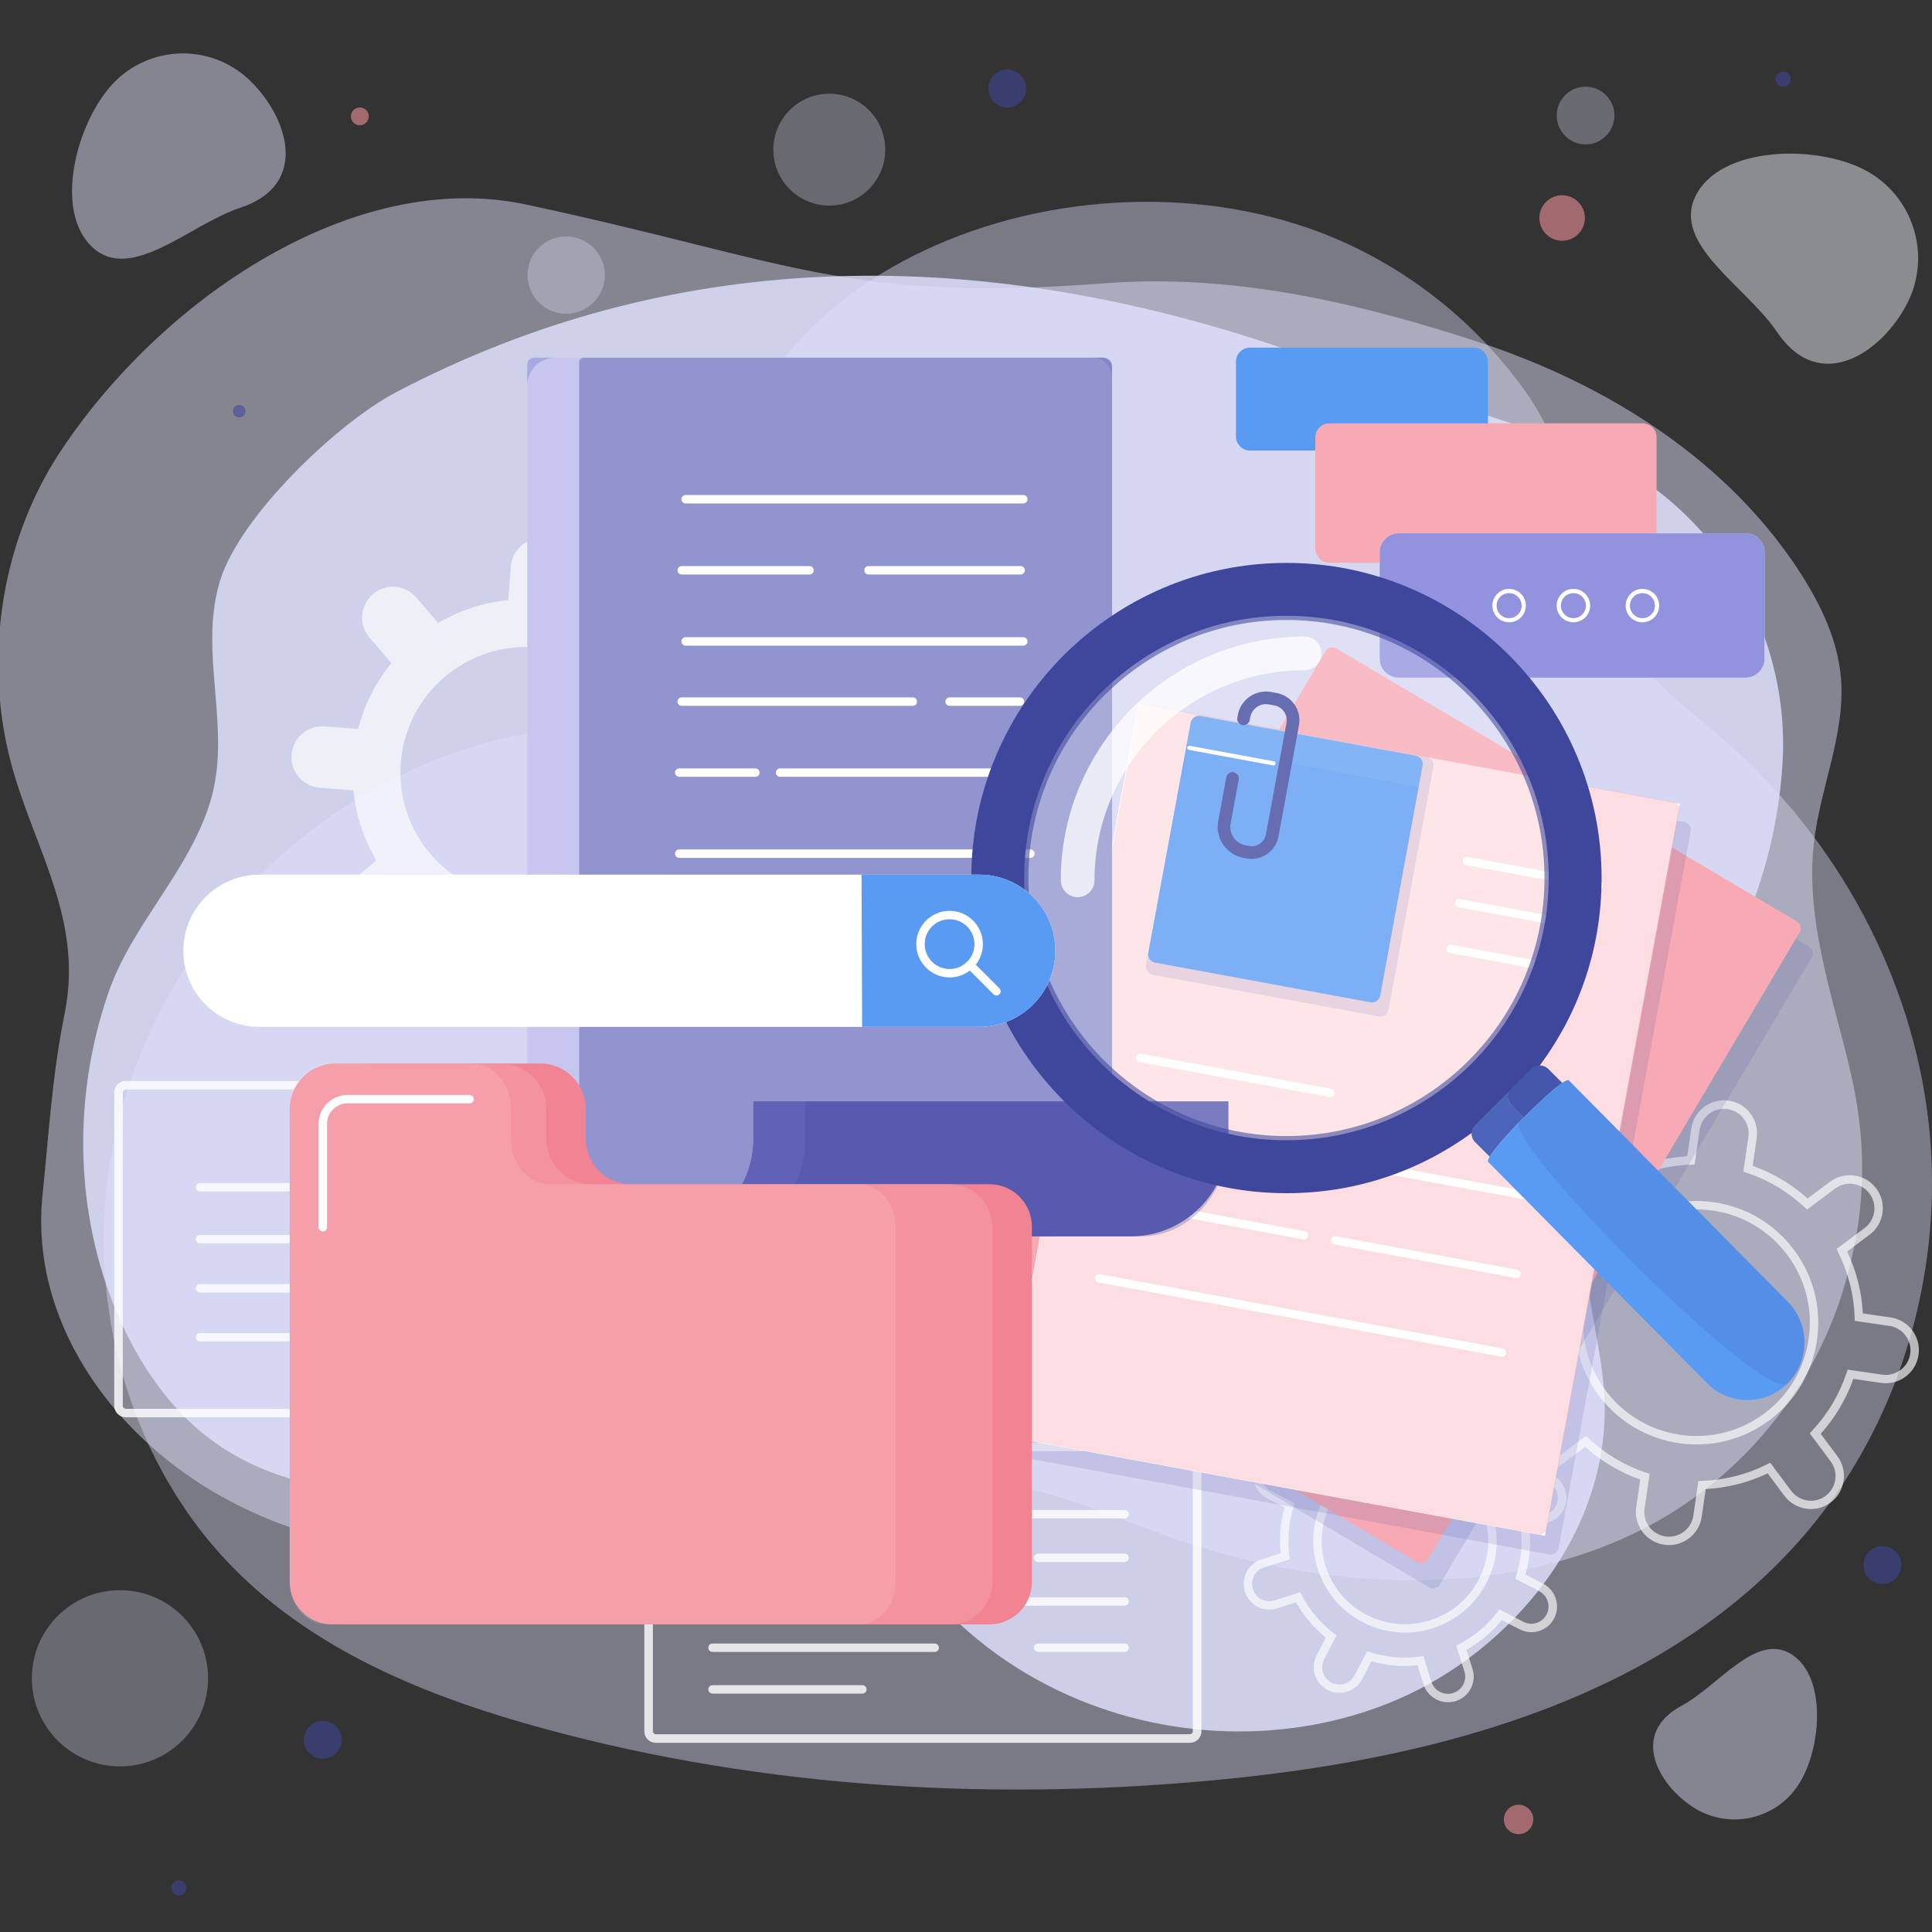 <?xml version="1.0" encoding="utf-8"?>
<!-- Generator: Adobe Illustrator 27.3.1, SVG Export Plug-In . SVG Version: 6.00 Build 0)  -->
<svg version="1.1" id="Layer_1" xmlns="http://www.w3.org/2000/svg" xmlns:xlink="http://www.w3.org/1999/xlink" x="0px" y="0px"
	 viewBox="0 0 500 500" style="enable-background:new 0 0 500 500;" xml:space="preserve">
<rect x="0" y="0" width="500" height="500" fill="#333333" stroke="none"/>
<style type="text/css">
	.st0{opacity:0.41;}
	.st1{fill:#E1E2FE;}
	.st2{opacity:0.31;}
	.st3{opacity:0.47;fill:#ECF1F7;enable-background:new    ;}
	.st4{opacity:0.47;fill:#E1E2FE;enable-background:new    ;}
	.st5{opacity:0.81;fill:#E1E2FE;enable-background:new    ;}
	.st6{opacity:0.58;fill:#3E479B;enable-background:new    ;}
	.st7{opacity:0.58;fill:#EF929C;enable-background:new    ;}
	.st8{opacity:0.66;}
	.st9{fill:#FFFFFF;}
	.st10{opacity:0.81;}
	.st11{opacity:0.66;fill:#FFFFFF;enable-background:new    ;}
	.st12{opacity:0.14;fill:#3E479B;enable-background:new    ;}
	.st13{fill:#F7A9B4;}
	.st14{opacity:0.39;fill:#F7A9B4;enable-background:new    ;}
	.st15{fill:#599AF2;}
	.st16{opacity:0.07;fill:#ECF1F7;enable-background:new    ;}
	.st17{fill:#3E479B;}
	.st18{opacity:0.74;fill:#6D6CD4;enable-background:new    ;}
	.st19{opacity:0.39;fill:#6D6CD4;enable-background:new    ;}
	.st20{opacity:0.39;fill:#3E479B;enable-background:new    ;}
	.st21{fill:#6161B5;}
	.st22{opacity:0.28;}
	.st23{opacity:0.21;fill:#FFFFFF;enable-background:new    ;}
	.st24{opacity:0.76;fill:#FFFFFF;enable-background:new    ;}
	.st25{fill:none;}
	.st26{fill:#4C65BA;}
	.st27{opacity:0.43;fill:#3E479B;enable-background:new    ;}
	.st28{fill:#F28393;}
	.st29{opacity:0.12;fill:#FFFFFF;enable-background:new    ;}
</style>
<g id="BACKGROUND">
	<g>
		<g>
			<g class="st0">
				<g>
					<g>
						<path class="st1" d="M499.76,314.49c0.47-8.03,0.26-16.1-0.65-24.09c-4.25-37.54-23.51-72.93-51.85-97.9
							c-10.11-8.91-21.62-16.89-28.2-28.65c-11.08-19.81-10.24-42.57-24-62.13c-13.77-19.58-33.84-34.85-56.47-42.69
							c-67.47-23.38-161.94,14.69-153.43,95.98c0.03,0.29,0.06,0.72,0.1,1.25c1.13,16.89-12.12,31.08-28.99,31.48
							c-62.25,1.48-115.84,49.47-127.31,110.27c-7.37,39.1,4.7,81.96,33.3,109.62c21.35,20.65,50,31.99,78.65,39.78
							c57.46,15.63,117.93,18.9,177.18,12.93c55.46-5.59,113.96-21.54,149.83-64.21C487.07,373.38,498.03,344.19,499.76,314.49z"/>
					</g>
				</g>
			</g>
			<g class="st2">
				<ellipse class="st1" cx="214.62" cy="38.73" rx="14.48" ry="14.48"/>
			</g>
			<g class="st2">
				<circle class="st1" cx="410.34" cy="29.9" r="7.47"/>
			</g>
			<g class="st2">
				
					<ellipse transform="matrix(0.242 -0.97 0.97 0.242 42.036 196.118)" class="st1" cx="146.54" cy="71.16" rx="10.01" ry="10.01"/>
			</g>
			<g class="st2">
				<circle class="st1" cx="31.05" cy="434.34" r="22.8"/>
			</g>
		</g>
	</g>
	<g>
		<g>
			<path class="st3" d="M493.56,78.57c6.5-12.66,1.5-28.19-11.16-34.69c-12.66-6.5-36.99-6.02-43.49,6.64
				c-6.5,12.66,12.99,23.53,20.93,35.33C470.92,102.32,487.05,91.23,493.56,78.57z"/>
			<path class="st4" d="M438.19,467.71c9.16,5.91,21.38,3.28,27.29-5.88s7.39-27.75-1.77-33.66c-9.16-5.91-18.92,8.12-28.52,13.28
				C421.8,448.66,429.03,461.8,438.19,467.71z"/>
			<path class="st4" d="M64.29,20.48c-10.08-9.36-25.83-8.77-35.19,1.3s-15.28,32.83-5.2,42.19s25.28-5.93,38.34-10.23
				C80.45,47.74,74.36,29.83,64.29,20.48z"/>
		</g>
		<g>
			<path class="st4" d="M8.75,129.25c-8.98,19.5-11.44,41.98-7.13,63c5.07,24.71,20.45,43.69,15.11,70.05
				c-3.25,16.06-4.07,30.93-5.71,46.82c-3.39,32.62,17.79,61.37,44.07,76.89c21.34,12.61,46.36,17.34,70.9,17
				c22.08-0.3,44.13-4.38,65.53-9.86c20.62-5.28,40.78-12.25,62.4-10.05c17.98,1.83,34.17,9.6,50.91,15.39
				c39.97,13.84,88.39,15.79,124.94-5.28c23.46-13.52,39.88-35.47,47.16-59.07c5.82-18.86,6.56-36.5,2.2-55.76
				c-4.48-19.77-12.04-39.7-9.69-60.3c1.64-14.36,8.2-28.21,7-42.61c-0.8-9.57-5.01-18.54-10.16-26.64
				c-18.81-29.58-50.3-49.39-83.61-60.3c-31.35-10.27-63.68-17.71-96.32-15.24c-67.48,5.11-81.24-5.61-150.21-20.36
				C91.6,43.4,41.8,77.35,15.75,116.67C13.09,120.68,10.75,124.89,8.75,129.25z"/>
			<g>
				<path class="st5" d="M55.17,159.64c-1.38,15.57,3.87,31.62-0.52,47.04c-5.26,18.46-20.47,32.29-26.67,50.42
					c-9.16,26.79-8.72,56.8,2.4,82.9c5.36,12.58,13.2,24.27,23.9,32.35c16.5,12.46,38.11,15.2,58.43,13.62
					c30.25-2.35,62.17-15.45,92.59-11.88c16.78,1.97,21.91,20.14,30.58,32.12c9.8,13.55,23.16,24.2,37.92,31.28
					c27.19,13.05,59.82,14.29,87.6,2.45c29.67-12.63,55.52-43.49,53.82-78.38c-0.79-16.14-7.25-32.18-4.26-48.04
					c3.75-19.91,18.75-38.04,29.62-54.26c12-17.91,19.27-39.27,20.69-61.06c0.02-0.25,0.03-0.49,0.05-0.74
					c2.23-37.59-21.48-71.88-57.26-83.65c0,0-76.12-25.03-76.12-25.03c-77.23-25.4-154.4-24.56-225.42,12.72
					c-15.37,8.07-40.39,32.1-45.54,48.68C56.02,153.31,55.46,156.46,55.17,159.64z"/>
			</g>
		</g>
	</g>
	<circle class="st6" cx="487.17" cy="405.04" r="4.9"/>
	<circle class="st6" cx="260.67" cy="22.9" r="4.9"/>
	<circle class="st6" cx="83.54" cy="450.25" r="4.9"/>
	<circle class="st7" cx="393.01" cy="470.87" r="3.81"/>
	<circle class="st6" cx="61.9" cy="106.41" r="1.63"/>
	<path class="st7" d="M410.04,57.65c-0.68,3.18-3.81,5.21-6.99,4.53c-3.18-0.68-5.21-3.81-4.53-6.99c0.68-3.18,3.81-5.21,6.99-4.53
		C408.69,51.35,410.72,54.47,410.04,57.65z"/>
	<path class="st7" d="M95.38,30.6c-0.27,1.25-1.49,2.04-2.74,1.78c-1.25-0.27-2.04-1.49-1.78-2.74c0.27-1.25,1.49-2.04,2.74-1.78
		C94.85,28.12,95.65,29.35,95.38,30.6z"/>
	<path class="st6" d="M463.39,20.9c-0.23,1.06-1.27,1.74-2.33,1.51c-1.06-0.23-1.74-1.27-1.51-2.33c0.23-1.06,1.27-1.74,2.33-1.51
		C462.94,18.79,463.62,19.84,463.39,20.9z"/>
	<path class="st6" d="M48.21,489.01c-0.23,1.06-1.27,1.74-2.33,1.51c-1.06-0.23-1.74-1.27-1.51-2.33s1.27-1.74,2.33-1.51
		C47.76,486.9,48.43,487.94,48.21,489.01z"/>
</g>
<g id="OBJECTS">
	<g>
		<g class="st8">
			<g>
				<g>
					<g>
						<path class="st9" d="M189.45,196.03l-8.67-0.66c-0.66-6.53-2.74-12.68-5.94-18.13l6.6-5.66c3.34-2.87,3.73-7.9,0.86-11.25
							c-2.87-3.34-7.9-3.73-11.25-0.86l-6.6,5.66c-4.9-3.99-10.66-6.97-17.02-8.62l0.66-8.67c0.34-4.39-2.95-8.22-7.34-8.56l0,0
							c-4.39-0.34-8.22,2.95-8.56,7.34l-0.66,8.67c-6.53,0.66-12.68,2.74-18.13,5.94l-5.66-6.6c-2.87-3.34-7.9-3.73-11.25-0.86
							c-3.34,2.87-3.73,7.9-0.86,11.25l5.66,6.6c-3.99,4.9-6.97,10.66-8.62,17.02l-8.67-0.66c-4.39-0.34-8.22,2.95-8.56,7.34l0,0
							c-0.34,4.39,2.95,8.22,7.34,8.56l8.67,0.66c0.66,6.53,2.74,12.68,5.94,18.13l-6.6,5.66c-3.34,2.87-3.73,7.9-0.86,11.25
							c2.87,3.34,7.9,3.73,11.25,0.86l6.6-5.66c4.9,3.99,10.66,6.97,17.02,8.62l-0.66,8.67c-0.34,4.39,2.95,8.22,7.34,8.56l0,0
							c4.39,0.34,8.22-2.95,8.56-7.34l0.66-8.67c6.53-0.66,12.68-2.74,18.13-5.94l5.66,6.6c2.87,3.34,7.9,3.73,11.25,0.86
							c3.34-2.87,3.73-7.9,0.86-11.25l-5.66-6.6c3.99-4.89,6.97-10.66,8.62-17.02l8.67,0.66c4.39,0.34,8.22-2.95,8.56-7.34l0,0
							C197.13,200.19,193.84,196.36,189.45,196.03z M133.65,232.35c-17.89-1.37-31.29-16.98-29.93-34.87
							c1.37-17.89,16.98-31.29,34.87-29.93c17.89,1.37,31.29,16.98,29.93,34.87C167.16,220.32,151.54,233.72,133.65,232.35z"/>
					</g>
				</g>
				<g>
					<g>
						<path class="st9" d="M374.72,440.54c-1.05,0-2.09-0.25-3.05-0.75c-1.57-0.82-2.74-2.2-3.27-3.89l-1.56-4.92
							c-4.03,0.41-8.03,0.07-11.92-1.03l-2.38,4.58c-1.69,3.25-5.71,4.52-8.96,2.84c-1.58-0.82-2.74-2.2-3.27-3.89
							c-0.54-1.69-0.38-3.49,0.44-5.07l2.38-4.58c-3.13-2.55-5.72-5.63-7.7-9.15l-4.92,1.56c-3.49,1.11-7.24-0.84-8.34-4.33
							c-0.54-1.69-0.38-3.49,0.44-5.07c0.82-1.58,2.2-2.74,3.89-3.27l4.92-1.56c-0.41-4.02-0.07-8.03,1.03-11.92l-4.58-2.38
							c-1.58-0.82-2.74-2.2-3.27-3.89c-0.54-1.69-0.38-3.49,0.44-5.07c0.82-1.57,2.2-2.74,3.89-3.27c1.69-0.53,3.49-0.38,5.07,0.44
							l4.58,2.38c2.55-3.13,5.63-5.72,9.15-7.7l-1.56-4.92c-1.11-3.49,0.84-7.24,4.33-8.34c1.69-0.54,3.49-0.38,5.07,0.44
							c1.58,0.82,2.74,2.2,3.27,3.89l1.56,4.92c4.03-0.41,8.03-0.07,11.92,1.03l2.38-4.58c1.69-3.25,5.7-4.52,8.96-2.84
							c3.25,1.69,4.52,5.71,2.84,8.96l-2.38,4.58c3.13,2.56,5.72,5.63,7.7,9.16l4.92-1.56c1.69-0.53,3.49-0.38,5.07,0.44
							c1.58,0.82,2.74,2.2,3.27,3.89c1.11,3.49-0.84,7.23-4.33,8.34l-4.92,1.56c0.41,4.02,0.07,8.03-1.03,11.92l4.58,2.38
							c3.25,1.69,4.52,5.71,2.84,8.96c-0.82,1.58-2.2,2.74-3.89,3.27c-1.69,0.54-3.49,0.38-5.07-0.44l-4.58-2.38
							c-2.56,3.13-5.63,5.72-9.16,7.7l1.56,4.92c0.54,1.69,0.38,3.49-0.44,5.07c-0.82,1.58-2.2,2.74-3.89,3.27
							C376.07,440.44,375.39,440.54,374.72,440.54z M368.36,428.6l2.1,6.65c0.36,1.14,1.14,2.07,2.2,2.61
							c1.06,0.55,2.27,0.65,3.41,0.29c1.14-0.36,2.07-1.14,2.62-2.2c0.55-1.06,0.65-2.27,0.29-3.41l-2.11-6.64l0.81-0.42
							c3.86-2.03,7.16-4.81,9.81-8.25l0.56-0.72l6.19,3.21c1.06,0.55,2.27,0.65,3.41,0.3c1.14-0.36,2.07-1.14,2.61-2.2
							c1.13-2.18,0.28-4.89-1.91-6.02l-6.19-3.21l0.27-0.87c1.29-4.16,1.66-8.46,1.1-12.78l-0.12-0.9l6.65-2.1
							c2.35-0.74,3.65-3.26,2.91-5.61c-0.36-1.14-1.14-2.07-2.2-2.62c-1.06-0.55-2.27-0.65-3.4-0.29l-6.64,2.11l-0.42-0.81
							c-2.03-3.86-4.81-7.16-8.26-9.81l-0.72-0.56l3.21-6.19c1.13-2.19,0.28-4.89-1.91-6.02c-2.19-1.14-4.89-0.28-6.02,1.91
							l-3.21,6.19l-0.87-0.27c-4.16-1.29-8.46-1.66-12.78-1.1l-0.9,0.12l-2.1-6.65c-0.36-1.14-1.14-2.07-2.2-2.61
							c-1.06-0.55-2.27-0.65-3.41-0.29c-2.35,0.74-3.65,3.26-2.91,5.61l2.11,6.64l-0.81,0.42c-3.86,2.03-7.16,4.81-9.81,8.26
							l-0.56,0.72l-6.19-3.21c-1.06-0.55-2.27-0.65-3.4-0.29c-1.14,0.36-2.07,1.14-2.61,2.2c-0.55,1.06-0.65,2.27-0.3,3.4
							c0.36,1.14,1.14,2.07,2.2,2.61l6.19,3.21l-0.27,0.87c-1.29,4.16-1.66,8.46-1.1,12.78l0.12,0.9l-6.65,2.1
							c-1.14,0.36-2.07,1.14-2.61,2.2c-0.55,1.06-0.65,2.27-0.29,3.41c0.74,2.35,3.26,3.66,5.61,2.91l6.64-2.11l0.42,0.81
							c2.03,3.86,4.81,7.16,8.25,9.81l0.72,0.56l-3.21,6.19c-0.55,1.06-0.65,2.27-0.3,3.4c0.36,1.14,1.14,2.07,2.2,2.61
							c2.19,1.14,4.89,0.28,6.02-1.91l3.21-6.19l0.87,0.27c4.16,1.29,8.46,1.66,12.78,1.1L368.36,428.6z M363.58,422.51
							c-3.75,0-7.47-0.9-10.9-2.68c-5.62-2.92-9.78-7.85-11.69-13.9c-1.91-6.04-1.36-12.47,1.56-18.09
							c2.92-5.62,7.85-9.78,13.9-11.69c6.04-1.91,12.46-1.36,18.09,1.56c5.62,2.92,9.78,7.85,11.69,13.9
							c1.91,6.04,1.36,12.47-1.56,18.09c-2.92,5.62-7.85,9.78-13.9,11.69C368.41,422.14,365.99,422.51,363.58,422.51z
							 M363.63,377.22c-2.19,0-4.38,0.34-6.53,1.02c-5.49,1.74-9.97,5.51-12.62,10.62c-2.65,5.11-3.16,10.94-1.42,16.43
							c1.74,5.49,5.51,9.97,10.62,12.62c5.11,2.65,10.95,3.15,16.43,1.42c5.49-1.74,9.97-5.51,12.62-10.62
							c2.65-5.11,3.16-10.94,1.42-16.43c-1.74-5.49-5.51-9.97-10.62-12.62C370.42,378.04,367.04,377.22,363.63,377.22z"/>
					</g>
				</g>
				<g>
					<g>
						<path class="st9" d="M431.93,399.87c-0.41,0-0.82-0.03-1.24-0.09c-4.67-0.68-7.92-5.03-7.24-9.7l1.04-7.17
							c-5.27-1.88-10.05-4.72-14.21-8.46l-5.8,4.33c-1.83,1.37-4.08,1.94-6.35,1.61c-2.26-0.33-4.26-1.52-5.63-3.35
							c-2.82-3.78-2.04-9.15,1.74-11.98l5.8-4.33c-2.4-5.06-3.76-10.44-4.07-16.03l-7.16-1.04c-4.67-0.68-7.92-5.03-7.24-9.7
							c0.33-2.26,1.52-4.26,3.35-5.63c1.83-1.37,4.09-1.94,6.35-1.61l7.17,1.04c1.88-5.27,4.72-10.05,8.46-14.21l-4.33-5.8
							c-1.37-1.83-1.94-4.09-1.61-6.35c0.33-2.26,1.52-4.26,3.35-5.63c1.83-1.37,4.08-1.94,6.35-1.61c2.26,0.33,4.26,1.52,5.63,3.35
							l4.33,5.8c5.05-2.4,10.44-3.76,16.03-4.07l1.04-7.16c0.68-4.67,5.04-7.92,9.7-7.24c2.26,0.33,4.26,1.52,5.63,3.35
							c1.37,1.83,1.94,4.09,1.61,6.35l-1.04,7.17c5.27,1.88,10.05,4.72,14.21,8.46l5.8-4.33c3.78-2.82,9.15-2.04,11.98,1.74
							c2.82,3.78,2.04,9.15-1.74,11.97l-5.8,4.33c2.4,5.05,3.76,10.44,4.07,16.03l7.17,1.04c4.67,0.68,7.92,5.03,7.24,9.7
							c-0.68,4.67-5.04,7.92-9.7,7.24l-7.17-1.04c-1.88,5.28-4.72,10.05-8.46,14.21l4.33,5.8c2.82,3.78,2.04,9.15-1.74,11.98
							c-1.83,1.37-4.09,1.94-6.35,1.61c-2.26-0.33-4.26-1.52-5.63-3.35l-4.33-5.8c-5.05,2.4-10.44,3.76-16.03,4.07l-1.04,7.17
							C439.78,396.8,436.11,399.87,431.93,399.87z M410.44,371.63l0.67,0.62c4.31,4.03,9.34,7.03,14.95,8.9l0.86,0.29l-1.3,8.96
							c-0.51,3.48,1.92,6.72,5.39,7.23c3.48,0.5,6.72-1.91,7.23-5.39l1.3-8.96l0.91-0.03c5.91-0.2,11.58-1.64,16.86-4.28l0.82-0.41
							l5.42,7.26c1.02,1.37,2.51,2.25,4.19,2.5c1.69,0.25,3.37-0.18,4.73-1.2c2.82-2.1,3.4-6.11,1.3-8.92l-5.41-7.26l0.62-0.67
							c4.03-4.31,7.03-9.34,8.9-14.95l0.29-0.86l8.96,1.3c3.48,0.5,6.72-1.92,7.23-5.39c0.5-3.48-1.92-6.72-5.39-7.23l-8.96-1.3
							l-0.03-0.91c-0.2-5.91-1.64-11.58-4.28-16.86l-0.41-0.82l7.25-5.42c2.82-2.1,3.4-6.11,1.3-8.92c-1.02-1.37-2.51-2.25-4.19-2.5
							c-1.69-0.25-3.37,0.18-4.73,1.2h0l-7.26,5.42l-0.67-0.62c-4.31-4.03-9.34-7.03-14.95-8.9l-0.86-0.29l1.3-8.96
							c0.25-1.69-0.18-3.37-1.2-4.73c-1.02-1.37-2.51-2.25-4.19-2.5c-3.49-0.51-6.72,1.92-7.23,5.39l-1.3,8.96l-0.91,0.03
							c-5.91,0.2-11.58,1.64-16.86,4.28l-0.82,0.41l-5.42-7.25c-1.02-1.37-2.51-2.25-4.19-2.5c-1.68-0.24-3.37,0.18-4.73,1.2
							c-1.37,1.02-2.25,2.51-2.5,4.19c-0.25,1.69,0.18,3.37,1.2,4.73l5.42,7.25l-0.62,0.67c-4.03,4.31-7.03,9.34-8.9,14.95
							l-0.29,0.86l-8.96-1.3c-1.68-0.24-3.37,0.18-4.73,1.2c-1.37,1.02-2.25,2.51-2.5,4.19c-0.51,3.48,1.92,6.72,5.39,7.23l8.96,1.3
							l0.03,0.91c0.2,5.91,1.64,11.58,4.28,16.86l0.41,0.82l-7.26,5.42c-1.36,1.02-2.25,2.51-2.5,4.19
							c-0.25,1.69,0.18,3.37,1.2,4.73c1.02,1.36,2.51,2.25,4.19,2.5c1.68,0.24,3.37-0.18,4.73-1.2L410.44,371.63z M439.08,373.82
							c-9.61,0-19.11-4.37-25.29-12.65c-10.39-13.93-7.52-33.71,6.41-44.1c6.75-5.03,15.05-7.14,23.38-5.93
							c8.33,1.21,15.69,5.59,20.72,12.34c5.03,6.75,7.14,15.05,5.93,23.38c-1.21,8.33-5.59,15.69-12.34,20.72l0,0
							C452.25,371.79,445.64,373.82,439.08,373.82z M438.98,312.98c-6.28,0-12.36,2.01-17.48,5.83
							c-12.96,9.67-15.64,28.09-5.96,41.05c9.67,12.96,28.09,15.63,41.05,5.96l0,0c6.28-4.69,10.36-11.54,11.48-19.29
							c1.13-7.75-0.83-15.48-5.52-21.76c-4.69-6.28-11.54-10.36-19.29-11.48C441.83,313.09,440.4,312.98,438.98,312.98z
							 M457.24,366.7h0.01H457.24z"/>
					</g>
				</g>
			</g>
		</g>
		<g>
			<g class="st10">
				<path class="st9" d="M291.05,404.26h-22.38c-0.6,0-1.09-0.49-1.09-1.09s0.49-1.09,1.09-1.09h22.38c0.6,0,1.09,0.49,1.09,1.09
					C292.14,403.77,291.66,404.26,291.05,404.26z"/>
				<path class="st9" d="M291.05,427.52h-22.38c-0.6,0-1.09-0.49-1.09-1.09s0.49-1.09,1.09-1.09h22.38c0.6,0,1.09,0.49,1.09,1.09
					C292.14,427.04,291.66,427.52,291.05,427.52z"/>
				<g>
					<g>
						<g>
							<path class="st9" d="M307.95,451.02H169.72c-1.63,0-2.95-1.32-2.95-2.95v-71.75c0-1.63,1.32-2.95,2.95-2.95h138.23
								c1.63,0,2.95,1.33,2.95,2.95v71.75C310.91,449.69,309.58,451.02,307.95,451.02z M169.72,375.54c-0.43,0-0.77,0.35-0.77,0.78
								v71.75c0,0.43,0.35,0.77,0.77,0.77h138.23c0.43,0,0.78-0.35,0.78-0.77v-71.75c0-0.43-0.35-0.78-0.78-0.78H169.72z"/>
							<path class="st11" d="M307.95,451.02H169.72c-1.63,0-2.95-1.32-2.95-2.95v-71.75c0-1.63,1.32-2.95,2.95-2.95h138.23
								c1.63,0,2.95,1.33,2.95,2.95v71.75C310.91,449.69,309.58,451.02,307.95,451.02z M169.72,375.54c-0.43,0-0.77,0.35-0.77,0.78
								v71.75c0,0.43,0.35,0.77,0.77,0.77h138.23c0.43,0,0.78-0.35,0.78-0.77v-71.75c0-0.43-0.35-0.78-0.78-0.78H169.72z"/>
						</g>
					</g>
					<path class="st9" d="M291.05,392.97H184.4c-0.6,0-1.09-0.49-1.09-1.09c0-0.6,0.49-1.09,1.09-1.09h106.66
						c0.6,0,1.09,0.49,1.09,1.09C292.14,392.48,291.66,392.97,291.05,392.97z"/>
					<path class="st9" d="M291.05,415.55H184.4c-0.6,0-1.09-0.49-1.09-1.09c0-0.6,0.49-1.09,1.09-1.09h106.66
						c0.6,0,1.09,0.49,1.09,1.09C292.14,415.06,291.66,415.55,291.05,415.55z"/>
					<path class="st9" d="M241.9,404.26h-57.5c-0.6,0-1.09-0.49-1.09-1.09s0.49-1.09,1.09-1.09h57.5c0.6,0,1.09,0.49,1.09,1.09
						C242.99,403.77,242.5,404.26,241.9,404.26z"/>
					<path class="st9" d="M241.9,427.52h-57.5c-0.6,0-1.09-0.49-1.09-1.09s0.49-1.09,1.09-1.09h57.5c0.6,0,1.09,0.49,1.09,1.09
						C242.99,427.04,242.5,427.52,241.9,427.52z"/>
					<path class="st9" d="M223.18,438.3H184.4c-0.6,0-1.09-0.49-1.09-1.09s0.49-1.09,1.09-1.09h38.78c0.6,0,1.09,0.49,1.09,1.09
						C224.27,437.81,223.78,438.3,223.18,438.3z"/>
				</g>
			</g>
			<g class="st10">
				<path class="st9" d="M76.91,334.5H51.75c-0.6,0-1.09-0.49-1.09-1.09c0-0.6,0.49-1.09,1.09-1.09h25.16c0.6,0,1.09,0.49,1.09,1.09
					C78,334.01,77.51,334.5,76.91,334.5z"/>
				<path class="st9" d="M76.91,308.35H51.75c-0.6,0-1.09-0.49-1.09-1.09s0.49-1.09,1.09-1.09h25.16c0.6,0,1.09,0.49,1.09,1.09
					C78,307.86,77.51,308.35,76.91,308.35z"/>
				<g>
					<g>
						<g>
							<path class="st9" d="M188.36,366.77H32.53c-1.63,0-2.95-1.33-2.95-2.95v-81.1c0-1.63,1.32-2.95,2.95-2.95h155.83
								c1.63,0,2.95,1.33,2.95,2.95v81.1C191.31,365.44,189.99,366.77,188.36,366.77z M32.53,281.94c-0.43,0-0.77,0.35-0.77,0.78
								v81.1c0,0.43,0.35,0.78,0.77,0.78h155.83c0.43,0,0.78-0.35,0.78-0.78v-81.1c0-0.43-0.35-0.78-0.78-0.78H32.53z"/>
							<path class="st11" d="M188.36,366.77H32.53c-1.63,0-2.95-1.33-2.95-2.95v-81.1c0-1.63,1.32-2.95,2.95-2.95h155.83
								c1.63,0,2.95,1.33,2.95,2.95v81.1C191.31,365.44,189.99,366.77,188.36,366.77z M32.53,281.94c-0.43,0-0.77,0.35-0.77,0.78
								v81.1c0,0.43,0.35,0.78,0.77,0.78h155.83c0.43,0,0.78-0.35,0.78-0.78v-81.1c0-0.43-0.35-0.78-0.78-0.78H32.53z"/>
						</g>
					</g>
					<path class="st9" d="M171.63,347.18H51.75c-0.6,0-1.09-0.49-1.09-1.09s0.49-1.09,1.09-1.09h119.88c0.6,0,1.09,0.49,1.09,1.09
						C172.72,346.7,172.23,347.18,171.63,347.18z"/>
					<path class="st9" d="M171.63,321.8H51.75c-0.6,0-1.09-0.49-1.09-1.09c0-0.6,0.49-1.09,1.09-1.09h119.88
						c0.6,0,1.09,0.49,1.09,1.09C172.72,321.32,172.23,321.8,171.63,321.8z"/>
					<path class="st9" d="M171.63,334.5H107c-0.6,0-1.09-0.49-1.09-1.09c0-0.6,0.49-1.09,1.09-1.09h64.63c0.6,0,1.09,0.49,1.09,1.09
						C172.72,334.01,172.23,334.5,171.63,334.5z"/>
					<path class="st9" d="M171.63,308.35H107c-0.6,0-1.09-0.49-1.09-1.09s0.49-1.09,1.09-1.09h64.63c0.6,0,1.09,0.49,1.09,1.09
						C172.72,307.86,172.23,308.35,171.63,308.35z"/>
					<path class="st9" d="M171.63,296.23h-43.59c-0.6,0-1.09-0.49-1.09-1.09c0-0.6,0.49-1.09,1.09-1.09h43.59
						c0.6,0,1.09,0.49,1.09,1.09C172.72,295.74,172.23,296.23,171.63,296.23z"/>
				</g>
			</g>
		</g>
	</g>
	<g>
		<g>
			<path class="st12" d="M369.86,410.8l-119.22-70.68c-0.96-0.57-1.27-1.81-0.71-2.76l96.24-162.33c0.57-0.96,1.81-1.27,2.76-0.71
				L468.16,245c0.96,0.57,1.27,1.81,0.71,2.76l-96.24,162.33C372.05,411.05,370.82,411.37,369.86,410.8z"/>
			<path class="st13" d="M366.76,404.29l-119.22-70.68c-0.96-0.57-1.27-1.81-0.71-2.76l96.24-162.33c0.57-0.96,1.81-1.27,2.76-0.71
				l119.22,70.68c0.96,0.57,1.27,1.81,0.71,2.76l-96.24,162.33C368.96,404.54,367.72,404.86,366.76,404.29z"/>
		</g>
		<g>
			<path class="st12" d="M401.01,402.3l-136.3-25.12c-1.1-0.2-1.82-1.25-1.62-2.35l34.21-185.59c0.2-1.1,1.25-1.82,2.35-1.62
				l136.3,25.12c1.1,0.2,1.82,1.25,1.62,2.35l-34.21,185.59C403.15,401.78,402.1,402.51,401.01,402.3z"/>
			
				<rect x="251.04" y="218.45" transform="matrix(0.181 -0.983 0.983 0.181 -0.537 578.881)" class="st9" width="192.74" height="142.63"/>
			<path class="st14" d="M398.09,397.08l-136.3-25.12c-1.1-0.2-1.82-1.25-1.62-2.35l34.21-185.59c0.2-1.1,1.25-1.82,2.35-1.62
				l136.3,25.12c1.1,0.2,1.82,1.25,1.62,2.35l-34.21,185.59C400.24,396.56,399.19,397.29,398.09,397.08z"/>
			<path class="st9" d="M413.79,230.22c-0.06,0-0.13-0.01-0.2-0.02l-34.12-6.29c-0.59-0.11-0.98-0.68-0.87-1.27
				c0.11-0.59,0.67-0.98,1.27-0.87l34.12,6.29c0.59,0.11,0.98,0.68,0.87,1.27C414.76,229.86,414.31,230.22,413.79,230.22z"/>
			<path class="st9" d="M411.78,241.12c-0.07,0-0.13-0.01-0.2-0.02l-34.12-6.29c-0.59-0.11-0.98-0.68-0.87-1.27
				c0.11-0.59,0.67-0.98,1.27-0.87l34.12,6.29c0.59,0.11,0.98,0.68,0.87,1.27C412.75,240.76,412.3,241.12,411.78,241.12z"/>
			<path class="st9" d="M409.6,252.97c-0.07,0-0.13-0.01-0.2-0.02l-34.12-6.29c-0.59-0.11-0.98-0.68-0.87-1.27
				c0.11-0.59,0.67-0.98,1.27-0.87l34.12,6.29c0.59,0.11,0.98,0.68,0.87,1.27C410.57,252.6,410.11,252.97,409.6,252.97z"/>
			<g>
				<path class="st12" d="M356.81,263.04l-58.46-10.78c-1.19-0.22-1.97-1.36-1.75-2.54l11.59-62.87c0.22-1.19,1.36-1.97,2.54-1.75
					l58.46,10.78c1.19,0.22,1.97,1.36,1.75,2.54l-11.59,62.87C359.13,262.48,358,263.26,356.81,263.04z"/>
				<path class="st15" d="M354.66,259.39l-55.73-10.27c-1.19-0.22-1.97-1.36-1.75-2.54l10.97-59.52c0.22-1.19,1.36-1.97,2.54-1.75
					l55.73,10.27c1.19,0.22,1.97,1.36,1.75,2.54l-10.97,59.52C356.99,258.83,355.85,259.61,354.66,259.39z"/>
				<path class="st16" d="M367.14,203.74l-60.03-11.06l1.05-5.68c0.21-1.15,1.32-1.91,2.47-1.7l55.93,10.31
					c1.11,0.2,1.84,1.27,1.64,2.38L367.14,203.74z"/>
				<path class="st17" d="M323.91,222.28c-0.42,0-0.85-0.04-1.28-0.12l-0.83-0.15c-4.41-0.81-7.34-5.07-6.53-9.48l2.1-11.37
					c0.16-0.89,1.02-1.48,1.9-1.31c0.89,0.16,1.47,1.02,1.31,1.9l-2.1,11.37c-0.49,2.64,1.27,5.19,3.91,5.67l0.83,0.15
					c2.05,0.38,4.03-0.98,4.41-3.04l5.31-28.79c0.39-2.12-1.02-4.16-3.13-4.55l-1.42-0.26c-2.26-0.42-4.42,1.08-4.83,3.33
					l-0.13,0.71c-0.16,0.89-1.03,1.48-1.9,1.31c-0.89-0.16-1.48-1.02-1.31-1.9l0.13-0.71c0.74-4.02,4.62-6.69,8.64-5.95l1.42,0.26
					c3.89,0.72,6.47,4.47,5.76,8.36l-5.31,28.79C330.22,219.9,327.24,222.28,323.91,222.28z"/>
				<path class="st9" d="M329.58,198.1c-0.03,0-0.07,0-0.1-0.01l-21.78-4.02c-0.3-0.05-0.49-0.34-0.44-0.63
					c0.06-0.3,0.34-0.5,0.64-0.44l21.78,4.02c0.3,0.05,0.49,0.34,0.44,0.64C330.07,197.92,329.84,198.1,329.58,198.1z"/>
			</g>
			<g>
				<path class="st9" d="M396.18,310.7c-0.07,0-0.13-0.01-0.2-0.02l-104.25-19.22c-0.59-0.11-0.98-0.68-0.87-1.27
					c0.11-0.59,0.67-0.98,1.27-0.87l104.25,19.22c0.59,0.11,0.98,0.68,0.87,1.27C397.15,310.33,396.7,310.7,396.18,310.7z"/>
				<path class="st9" d="M388.73,351.13c-0.07,0-0.13-0.01-0.2-0.02L284.27,331.9c-0.59-0.11-0.98-0.68-0.87-1.27
					c0.11-0.59,0.67-0.99,1.27-0.87l104.26,19.22c0.59,0.11,0.98,0.68,0.87,1.27C389.7,350.77,389.24,351.13,388.73,351.13z"/>
				<path class="st9" d="M337.48,320.78c-0.07,0-0.13-0.01-0.2-0.02L288,311.68c-0.59-0.11-0.98-0.68-0.87-1.27
					c0.11-0.59,0.67-0.99,1.27-0.87l49.28,9.08c0.59,0.11,0.98,0.68,0.87,1.27C338.46,320.42,338,320.78,337.48,320.78z"/>
				<path class="st9" d="M344.27,283.94c-0.07,0-0.13-0.01-0.2-0.02l-49.28-9.08c-0.59-0.11-0.98-0.68-0.87-1.27
					c0.11-0.59,0.67-0.98,1.27-0.87l49.28,9.08c0.59,0.11,0.98,0.68,0.87,1.27C345.25,283.58,344.79,283.94,344.27,283.94z"/>
				<path class="st9" d="M392.48,330.76c-0.07,0-0.13-0.01-0.2-0.02l-46.96-8.66c-0.59-0.11-0.98-0.68-0.87-1.27
					c0.11-0.59,0.67-0.98,1.27-0.87l46.96,8.66c0.59,0.11,0.98,0.68,0.87,1.27C393.46,330.39,393,330.76,392.48,330.76z"/>
			</g>
		</g>
		<g>
			<path class="st15" d="M381.44,116.6H323.5c-2.01,0-3.63-1.63-3.63-3.63V93.59c0-2.01,1.63-3.63,3.63-3.63h57.94
				c2.01,0,3.63,1.63,3.63,3.63v19.38C385.08,114.97,383.45,116.6,381.44,116.6z"/>
			<path class="st13" d="M425.09,145.64h-81.05c-2.01,0-3.63-1.63-3.63-3.63v-28.82c0-2.01,1.63-3.63,3.63-3.63h81.05
				c2.01,0,3.63,1.63,3.63,3.63v28.82C428.73,144.01,427.1,145.64,425.09,145.64z"/>
			<g>
				<g>
					<g>
						<path class="st9" d="M361.99,138.01h89.75c2.71,0,4.93,2.22,4.93,4.93v27.5c0,2.71-2.22,4.93-4.93,4.93h-89.75
							c-2.71,0-4.93-2.22-4.93-4.93v-27.5C357.06,140.23,359.28,138.01,361.99,138.01z"/>
						<path class="st18" d="M361.99,138.01h89.75c2.71,0,4.93,2.22,4.93,4.93v27.5c0,2.71-2.22,4.93-4.93,4.93h-89.75
							c-2.71,0-4.93-2.22-4.93-4.93v-27.5C357.06,140.23,359.28,138.01,361.99,138.01z"/>
					</g>
					<g>
						<g>
							<path class="st9" d="M425.06,161.06c-2.39,0-4.33-1.94-4.33-4.33c0-2.39,1.94-4.33,4.33-4.33s4.33,1.94,4.33,4.33
								C429.38,159.12,427.44,161.06,425.06,161.06z M425.06,153.5c-1.79,0-3.24,1.45-3.24,3.24c0,1.79,1.45,3.24,3.24,3.24
								s3.24-1.45,3.24-3.24C428.29,154.95,426.84,153.5,425.06,153.5z"/>
							<path class="st9" d="M407.2,161.06c-2.39,0-4.33-1.94-4.33-4.33c0-2.39,1.94-4.33,4.33-4.33c2.39,0,4.33,1.94,4.33,4.33
								C411.53,159.12,409.59,161.06,407.2,161.06z M407.2,153.5c-1.79,0-3.24,1.45-3.24,3.24c0,1.79,1.45,3.24,3.24,3.24
								c1.79,0,3.24-1.45,3.24-3.24C410.44,154.95,408.99,153.5,407.2,153.5z"/>
							<path class="st9" d="M390.56,161.06c-2.39,0-4.33-1.94-4.33-4.33c0-2.39,1.94-4.33,4.33-4.33c2.39,0,4.33,1.94,4.33,4.33
								C394.89,159.12,392.95,161.06,390.56,161.06z M390.56,153.5c-1.79,0-3.24,1.45-3.24,3.24c0,1.79,1.45,3.24,3.24,3.24
								c1.79,0,3.24-1.45,3.24-3.24C393.8,154.95,392.34,153.5,390.56,153.5z"/>
						</g>
					</g>
				</g>
			</g>
		</g>
	</g>
	<g>
		<path class="st9" d="M143.65,92.56h139.08c2.8,0,5.07,2.27,5.07,5.07v204.84c0,9.66-7.83,17.5-17.5,17.5h-96.57
			c-20.59,0-37.28-16.69-37.28-37.29V99.76C136.45,95.79,139.68,92.56,143.65,92.56z"/>
		<path class="st19" d="M138.22,92.56h146.86c1.5,0,2.72,1.22,2.72,2.72v208.01c0,9.21-7.47,16.68-16.68,16.68H170.42
			c-18.76,0-33.97-15.21-33.97-33.97V94.33C136.45,93.36,137.24,92.56,138.22,92.56z"/>
		<path class="st20" d="M151.1,92.56h134.55c1.19,0,2.15,0.96,2.15,2.15v209.15c0,8.9-7.21,16.11-16.11,16.11H183.3
			c-18.45,0-33.4-14.95-33.4-33.4V93.77C149.9,93.1,150.43,92.56,151.1,92.56z"/>
		<g>
			<path class="st21" d="M171.02,319.94v0.04h121.56c13.99,0,25.33-11.34,25.33-25.33v-9.62H194.97v9.62
				C194.97,308.17,184.37,319.23,171.02,319.94z"/>
		</g>
		<g class="st22">
			<path class="st17" d="M187.13,319.94v0.04h108.23c12.46,0,22.55-11.34,22.55-25.33v-9.62H208.46v9.62
				C208.46,308.17,199.02,319.23,187.13,319.94z"/>
		</g>
		<g>
			<path class="st9" d="M264.83,258.81h-87.4c-0.6,0-1.09-0.49-1.09-1.09s0.49-1.09,1.09-1.09h87.4c0.6,0,1.09,0.49,1.09,1.09
				S265.43,258.81,264.83,258.81z"/>
			<path class="st9" d="M266.66,222.01h-90.87c-0.6,0-1.09-0.49-1.09-1.09c0-0.6,0.49-1.09,1.09-1.09h90.87
				c0.6,0,1.09,0.49,1.09,1.09C267.75,221.52,267.26,222.01,266.66,222.01z"/>
			<path class="st9" d="M221.13,240.39h-46.43c-0.6,0-1.09-0.49-1.09-1.09s0.49-1.09,1.09-1.09h46.43c0.6,0,1.09,0.49,1.09,1.09
				S221.73,240.39,221.13,240.39z"/>
			<path class="st9" d="M217.61,240.39h-39.4c-0.6,0-1.09-0.49-1.09-1.09s0.49-1.09,1.09-1.09h39.4c0.6,0,1.09,0.49,1.09,1.09
				S218.21,240.39,217.61,240.39z"/>
			<path class="st9" d="M236.24,182.66h-59.82c-0.6,0-1.09-0.49-1.09-1.09c0-0.6,0.49-1.09,1.09-1.09h59.82
				c0.6,0,1.09,0.49,1.09,1.09C237.33,182.17,236.84,182.66,236.24,182.66z"/>
			<path class="st9" d="M263.97,182.66h-18.22c-0.6,0-1.09-0.49-1.09-1.09c0-0.6,0.49-1.09,1.09-1.09h18.22
				c0.6,0,1.09,0.49,1.09,1.09C265.06,182.17,264.57,182.66,263.97,182.66z"/>
			<path class="st9" d="M266.66,201.04h-64.78c-0.6,0-1.09-0.49-1.09-1.09c0-0.6,0.49-1.09,1.09-1.09h64.78
				c0.6,0,1.09,0.49,1.09,1.09C267.75,200.56,267.26,201.04,266.66,201.04z"/>
			<path class="st9" d="M195.49,201.04h-19.7c-0.6,0-1.09-0.49-1.09-1.09c0-0.6,0.49-1.09,1.09-1.09h19.7c0.6,0,1.09,0.49,1.09,1.09
				C196.58,200.56,196.09,201.04,195.49,201.04z"/>
			<path class="st9" d="M264.83,167.09h-87.4c-0.6,0-1.09-0.49-1.09-1.09c0-0.6,0.49-1.09,1.09-1.09h87.4c0.6,0,1.09,0.49,1.09,1.09
				C265.92,166.6,265.43,167.09,264.83,167.09z"/>
			<path class="st9" d="M264.83,130.29h-87.4c-0.6,0-1.09-0.49-1.09-1.09c0-0.6,0.49-1.09,1.09-1.09h87.4c0.6,0,1.09,0.49,1.09,1.09
				C265.92,129.8,265.43,130.29,264.83,130.29z"/>
			<path class="st9" d="M209.5,148.68h-33.08c-0.6,0-1.09-0.49-1.09-1.09c0-0.6,0.49-1.09,1.09-1.09h33.08
				c0.6,0,1.09,0.49,1.09,1.09C210.59,148.19,210.1,148.68,209.5,148.68z"/>
			<path class="st9" d="M264.16,148.68h-39.4c-0.6,0-1.09-0.49-1.09-1.09c0-0.6,0.49-1.09,1.09-1.09h39.4c0.6,0,1.09,0.49,1.09,1.09
				S264.77,148.68,264.16,148.68z"/>
		</g>
	</g>
	<g>
		<g>
			<g>
				
					<ellipse transform="matrix(0.707 -0.707 0.707 0.707 -63.167 301.972)" class="st23" cx="332.93" cy="227.24" rx="68.96" ry="68.96"/>
			</g>
			<g>
				<path class="st24" d="M278.89,232.19c-2.41,0-4.36-1.95-4.36-4.36c0-34.79,28.3-63.09,63.09-63.09c2.41,0,4.36,1.95,4.36,4.36
					c0,2.41-1.95,4.36-4.36,4.36c-29.98,0-54.37,24.39-54.37,54.37C283.25,230.24,281.3,232.19,278.89,232.19z"/>
			</g>
			<path class="st6" d="M332.93,298.38c-39.23,0-71.14-31.91-71.14-71.14s31.91-71.14,71.14-71.14s71.14,31.91,71.14,71.14
				C404.07,266.46,372.16,298.38,332.93,298.38z M332.93,160.45c-36.82,0-66.78,29.96-66.78,66.78s29.96,66.78,66.78,66.78
				s66.78-29.96,66.78-66.78S369.76,160.45,332.93,160.45z"/>
			<g>
				<g>
					<circle class="st25" cx="332.93" cy="227.23" r="68.96"/>
					<g>
						<path class="st17" d="M396.32,276.64c0.1-0.1,0.22-0.18,0.33-0.27c10.5-13.59,16.76-30.63,16.76-49.14
							c0-44.44-36.03-80.47-80.47-80.47s-80.47,36.03-80.47,80.47s36.03,80.47,80.47,80.47c18.43,0,35.4-6.22,48.96-16.64l9.31-9.31
							L396.32,276.64z M332.93,296.2c-38.09,0-68.96-30.88-68.96-68.96s30.88-68.96,68.96-68.96s68.96,30.88,68.96,68.96
							C401.89,265.32,371.02,296.2,332.93,296.2z"/>
						<path class="st17" d="M332.93,308.8c-44.97,0-81.56-36.59-81.56-81.56s36.59-81.56,81.56-81.56s81.56,36.59,81.56,81.56
							c0,18.2-5.87,35.42-16.99,49.81l-0.2,0.2c-0.11,0.08-0.16,0.12-0.21,0.17l-14.53,14.52
							C368.2,302.97,351.04,308.8,332.93,308.8z M332.93,147.85c-43.77,0-79.38,35.61-79.38,79.38s35.61,79.38,79.38,79.38
							c17.6,0,34.28-5.66,48.24-16.37l14.37-14.37c0.1-0.1,0.21-0.19,0.32-0.28c10.76-13.98,16.45-30.7,16.45-48.36
							C412.32,183.46,376.7,147.85,332.93,147.85z M332.93,297.29c-38.63,0-70.05-31.42-70.05-70.05s31.42-70.05,70.05-70.05
							s70.05,31.42,70.05,70.05S371.56,297.29,332.93,297.29z M332.93,159.36c-37.42,0-67.87,30.45-67.87,67.87
							s30.45,67.87,67.87,67.87s67.87-30.45,67.87-67.87C400.81,189.81,370.36,159.36,332.93,159.36z"/>
					</g>
					<path class="st26" d="M394.33,289.23l-3.12-3.12c-1.2-1.2-1.2-3.15,0-4.35l-9.31,9.31l-0.15,0.15c-1.2,1.2-1.2,3.15,0,4.35
						l3.79,3.79C386.78,297.26,390.44,293.16,394.33,289.23z"/>
					<path class="st26" d="M391.21,281.76c-1.2,1.2-1.2,3.15,0,4.35l3.12,3.12c3.77-3.81,7.74-7.45,9.97-8.96l-3.63-3.63
						c-1.1-1.1-2.82-1.18-4.02-0.27c-0.11,0.08-0.23,0.17-0.33,0.27L391.21,281.76z"/>
					<path class="st27" d="M391.21,281.76c-1.2,1.2-1.2,3.15,0,4.35l3.12,3.12c3.77-3.81,7.74-7.45,9.97-8.96l-3.63-3.63
						c-1.1-1.1-2.82-1.18-4.02-0.27c-0.11,0.08-0.23,0.17-0.33,0.27L391.21,281.76z"/>
					<path class="st15" d="M462.68,336.89l-56.67-57.29c-0.2-0.21-0.82,0.07-1.72,0.67c-2.23,1.51-6.2,5.15-9.97,8.96
						c-3.89,3.93-7.54,8.03-8.8,10.13c-0.41,0.68-0.56,1.15-0.39,1.33l56.67,57.29c5.76,5.82,15.1,5.82,20.86,0
						C468.44,352.15,468.44,342.71,462.68,336.89z"/>
				</g>
				<g>
					<g>
						<path class="st12" d="M462.68,336.89l-56.67-57.29c-0.76-0.77-7.22,5.01-12.77,10.73c-4.72,4.86,63.67,73.47,69.44,67.65l0,0
							C468.44,352.15,468.44,342.71,462.68,336.89z"/>
					</g>
				</g>
			</g>
		</g>
		<g>
			<g>
				<path class="st9" d="M253.42,265.76H67.14c-10.88,0-19.7-8.82-19.7-19.7l0,0c0-10.88,8.82-19.7,19.7-19.7h186.28
					c10.88,0,19.7,8.82,19.7,19.7l0,0C273.12,256.94,264.3,265.76,253.42,265.76z"/>
				<path class="st15" d="M253.42,265.76h-30.3l-0.15-39.41h30.44c10.88,0,19.7,8.82,19.7,19.7l0,0
					C273.12,256.94,264.3,265.76,253.42,265.76z"/>
				<g>
					<path class="st9" d="M245.75,252.96c-4.75,0-8.62-3.87-8.62-8.62c0-4.75,3.87-8.62,8.62-8.62c4.75,0,8.62,3.87,8.62,8.62
						c0,2.3-0.9,4.47-2.52,6.1C250.22,252.06,248.05,252.96,245.75,252.96z M245.75,237.9c-3.55,0-6.44,2.89-6.44,6.44
						c0,3.55,2.89,6.44,6.44,6.44c1.72,0,3.34-0.67,4.55-1.89c1.22-1.22,1.89-2.83,1.89-4.55
						C252.19,240.79,249.3,237.9,245.75,237.9z"/>
					<path class="st9" d="M257.88,257.63c-0.28,0-0.56-0.11-0.77-0.32l-6.84-6.84c-0.43-0.43-0.43-1.11,0-1.54
						c0.43-0.43,1.12-0.42,1.54,0l6.84,6.84c0.43,0.43,0.43,1.11,0,1.54C258.43,257.52,258.15,257.63,257.88,257.63z"/>
				</g>
			</g>
		</g>
	</g>
	<g>
		<path class="st28" d="M256.07,306.48h-92.72c-6.49,0-11.75-5.26-11.75-11.75v-7.71c0-6.51-5.28-11.79-11.79-11.79H96.98
			c-6.51,0-11.79,5.28-11.79,11.79v30.44v34.99v56.96c0,6.07,4.92,10.98,10.98,10.98h159.9c6.07,0,10.98-4.92,10.98-10.98v-91.96
			C267.06,311.39,262.14,306.48,256.07,306.48z"/>
		<path class="st28" d="M245.86,306.48h-92.72c-6.49,0-11.75-5.26-11.75-11.75v-7.71c0-6.51-5.28-11.79-11.79-11.79H86.77
			c-6.51,0-11.79,5.28-11.79,11.79v30.44v34.99v56.96c0,6.07,4.92,10.98,10.98,10.98h159.9c6.07,0,10.98-4.92,10.98-10.98v-91.96
			C256.84,311.39,251.92,306.48,245.86,306.48z"/>
		<path class="st29" d="M245.86,306.48h-92.72c-6.49,0-11.75-5.26-11.75-11.75v-7.71c0-6.51-5.28-11.79-11.79-11.79H86.77
			c-6.51,0-11.79,5.28-11.79,11.79v30.44v34.99v56.96c0,6.07,4.92,10.98,10.98,10.98h159.9c6.07,0,10.98-4.92,10.98-10.98v-91.96
			C256.84,311.39,251.92,306.48,245.86,306.48z"/>
		<path class="st29" d="M222.34,306.48h-79.96c-5.6,0-10.13-5.26-10.13-11.75v-7.71c0-6.51-4.55-11.79-10.17-11.79H85.14
			c-5.62,0-10.17,5.28-10.17,11.79v30.44v34.99v56.96c0,6.07,4.24,10.98,9.47,10.98h137.89c5.23,0,9.47-4.92,9.47-10.98v-91.96
			C231.81,311.39,227.57,306.48,222.34,306.48z"/>
		<path class="st9" d="M83.54,318.71c-0.6,0-1.09-0.49-1.09-1.09v-26.74c0-4.14,3.37-7.51,7.51-7.51h31.56
			c0.6,0,1.09,0.49,1.09,1.09c0,0.6-0.49,1.09-1.09,1.09H89.96c-2.94,0-5.33,2.39-5.33,5.33v26.74
			C84.63,318.23,84.14,318.71,83.54,318.71z"/>
	</g>
</g>
</svg>
